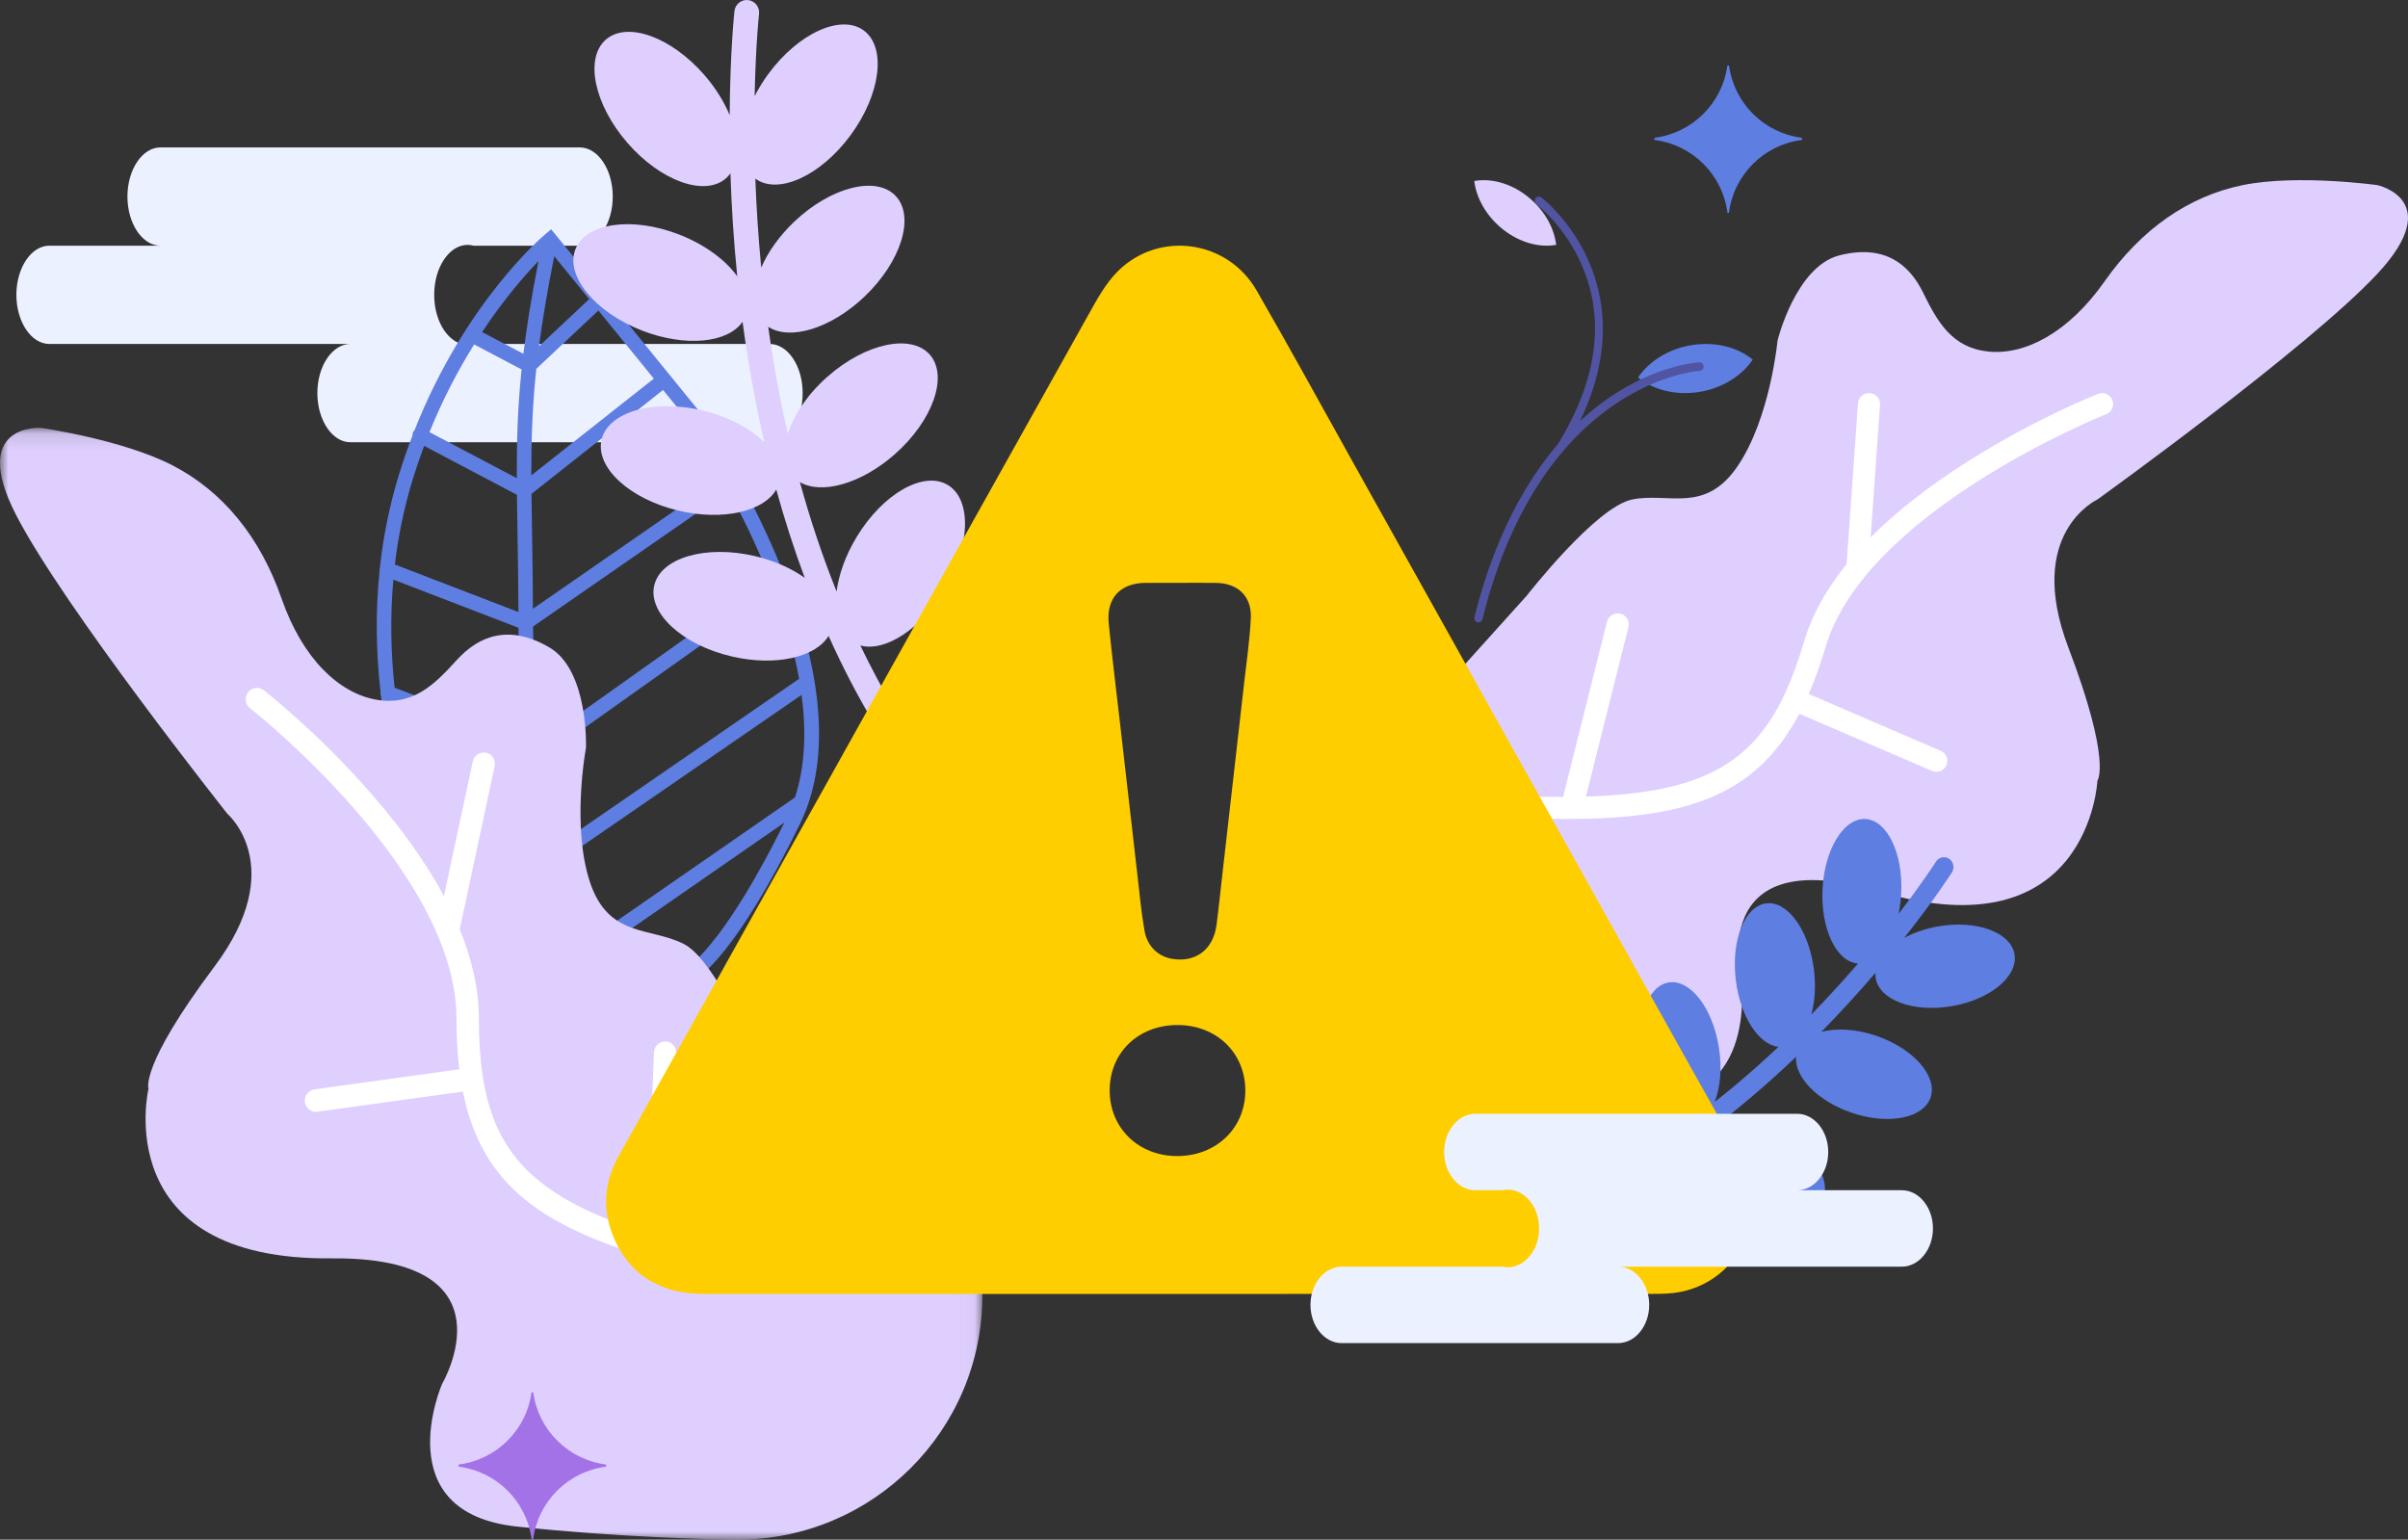 <?xml version="1.0" encoding="UTF-8"?>
<svg width="147px" height="94px" viewBox="0 0 147 94" version="1.1" xmlns="http://www.w3.org/2000/svg" xmlns:xlink="http://www.w3.org/1999/xlink">
    <rect x="0" y="0" width="147" height="94" fill="#333333" stroke="none"/>
    <title>img@2x</title>
    <defs>
        <polygon id="path-1" points="0 0.12 59.969 0.12 59.969 68 0 68"></polygon>
    </defs>
    <g id="Components" stroke="none" stroke-width="1" fill="none" fill-rule="evenodd">
        <g id="popup/1-block/warning" transform="translate(-84, -32)">
            <g id="img" transform="translate(84, 32)">
                <path d="M93.222,11.973 C94.249,12.774 94.872,13.887 95,14.949 C93.998,15.13 92.805,14.828 91.778,14.027 C90.751,13.226 90.128,12.113 90,11.051 C91.003,10.87 92.195,11.172 93.222,11.973" id="Fill-1" fill="#DFCFFF"></path>
                <path d="M103.297,21.066 C104.735,20.841 106.086,21.208 107,21.953 C106.332,22.945 105.141,23.71 103.703,23.934 C102.265,24.159 100.914,23.792 100,23.047 C100.668,22.055 101.859,21.29 103.297,21.066" id="Fill-3" fill="#5E7EE2"></path>
                <path d="M90.008,37.675 C91.255,32.695 93.187,29.342 95.122,27.093 C95.124,27.089 95.124,27.083 95.127,27.079 C97.492,23.207 97.989,19.576 96.606,16.286 C95.572,13.826 93.813,12.484 93.796,12.471 C93.683,12.386 93.659,12.224 93.74,12.107 C93.822,11.991 93.979,11.965 94.092,12.05 C94.162,12.102 100.61,17.079 96.455,25.704 C97.082,25.122 97.691,24.645 98.26,24.259 C101.191,22.264 103.634,22.125 103.736,22.12 C103.875,22.114 103.993,22.225 104,22.368 C104.006,22.512 103.898,22.634 103.76,22.64 C103.664,22.645 94.135,23.269 90.496,37.805 C90.477,37.882 90.426,37.942 90.362,37.974 C90.31,38 90.249,38.008 90.189,37.992 C90.054,37.956 89.973,37.814 90.008,37.675" id="Fill-5" fill="#5054A3"></path>
                <path d="M3.014,15 L9.795,15 C8.687,15 7.78,13.65 7.78,12 C7.78,10.35 8.687,9 9.795,9 L35.393,9 C36.501,9 37.407,10.35 37.407,12 C37.407,13.65 36.501,15 35.393,15 L28.914,15 C28.797,14.969 28.677,14.95 28.554,14.95 C27.423,14.95 26.506,16.316 26.506,18 C26.506,19.685 27.423,21.05 28.554,21.05 C28.677,21.05 28.796,21.031 28.914,21 L46.986,21 C48.094,21 49,22.35 49,24 C49,25.65 48.094,27 46.986,27 L21.388,27 C20.28,27 19.374,25.65 19.374,24 C19.374,22.35 20.28,21 21.388,21 L3.014,21 C1.906,21 1,19.65 1,18 C1,16.35 1.906,15 3.014,15" id="Fill-7" fill="#ECF1FF"></path>
                <path d="M41.702,25.315 L40.156,28.314 L43.53,28.32 C43.641,28.502 43.821,28.802 44.049,29.201 C44.018,29.213 43.988,29.228 43.959,29.248 L32.534,37.166 C32.527,35.418 32.502,33.885 32.479,32.51 C32.465,31.68 32.452,30.901 32.444,30.153 L40.477,23.809 L41.702,25.315 Z M48.782,41.443 L34.79,51.082 C34.307,49.586 33.828,47.878 33.437,46.035 L47.314,36.174 C47.926,37.835 48.461,39.632 48.782,41.443 L48.782,41.443 Z M41.912,59.088 L29.403,58.18 C29.159,57.771 28.551,56.706 27.825,55.143 L36.49,57.736 L36.634,58.018 L47.883,50.22 C44.412,57.233 42.314,58.831 41.912,59.088 L41.912,59.088 Z M25.406,48.644 L34.207,52.135 C34.891,54.15 35.555,55.722 35.97,56.644 L27.34,54.062 C26.694,52.564 26.001,50.729 25.406,48.644 L25.406,48.644 Z M24.09,41.986 C23.863,39.888 23.81,37.672 24.013,35.389 L31.653,38.327 C31.677,40.681 31.949,42.987 32.354,45.14 L24.09,41.986 Z M25.205,47.6 C25.176,47.589 25.146,47.581 25.116,47.575 C24.746,46.141 24.429,44.607 24.21,42.991 L32.56,46.178 C32.932,47.937 33.384,49.572 33.844,51.028 L25.205,47.6 Z M48.531,48.683 L36.971,56.696 C36.613,55.929 35.865,54.243 35.085,51.964 L48.933,42.425 C49.22,44.593 49.163,46.748 48.531,48.683 L48.531,48.683 Z M46.986,35.311 L33.242,45.077 C32.833,42.923 32.558,40.61 32.539,38.251 L44.461,29.988 C44.468,29.983 44.473,29.977 44.479,29.972 C45.186,31.266 46.132,33.145 46.986,35.311 L46.986,35.311 Z M25.205,29.237 C25.419,28.541 25.65,27.871 25.892,27.224 L31.557,30.209 C31.565,30.945 31.578,31.711 31.591,32.525 C31.615,33.948 31.641,35.541 31.647,37.365 L24.105,34.465 C24.309,32.748 24.663,30.998 25.205,29.237 L25.205,29.237 Z M28.945,21.029 L31.842,22.556 C31.597,24.906 31.541,26.937 31.549,29.193 L26.218,26.384 C27.052,24.325 28.003,22.539 28.945,21.029 L28.945,21.029 Z M36.53,18.957 L39.914,23.116 L32.437,29.021 C32.432,26.823 32.494,24.83 32.74,22.519 L36.53,18.957 Z M31.95,21.601 L29.431,20.273 C30.765,18.257 32.035,16.806 32.872,15.939 C32.447,18.116 32.151,19.951 31.95,21.601 L31.95,21.601 Z M35.965,18.262 L32.904,21.139 C33.115,19.536 33.414,17.753 33.835,15.643 L35.965,18.262 Z M40.895,22.909 L33.647,14 L33.304,14.287 C33.085,14.469 28.397,18.453 25.311,26.254 C25.278,26.286 25.248,26.323 25.226,26.367 C25.187,26.441 25.173,26.521 25.178,26.599 C24.887,27.355 24.611,28.144 24.357,28.971 C23.768,30.886 23.394,32.786 23.191,34.648 C23.179,34.695 23.174,34.741 23.177,34.788 C22.907,37.366 22.963,39.866 23.227,42.219 C23.209,42.311 23.22,42.404 23.258,42.487 C23.837,47.349 25.292,51.561 26.563,54.494 C26.575,54.575 26.607,54.652 26.659,54.715 C27.785,57.277 28.742,58.808 28.772,58.854 L28.892,59.043 L42.082,60 L42.179,59.96 C42.412,59.863 44.448,58.847 48.103,51.76 C48.338,51.303 48.581,50.82 48.83,50.312 C50.611,46.674 50.358,41.741 48.078,35.649 C46.397,31.158 44.171,27.662 44.149,27.628 L44.018,27.423 L41.618,27.419 L42.761,25.203 L40.895,22.91 L40.895,22.91 C40.895,22.91 40.895,22.909 40.895,22.909 L40.895,22.909 Z" id="Fill-9" fill="#5E7EE2"></path>
                <g id="Group-13" transform="translate(0, 26)">
                    <mask id="mask-2" fill="white">
                        <use xlink:href="#path-1"></use>
                    </mask>
                    <g id="Clip-12"></g>
                    <path d="M46.018,38.227 C45.202,36.382 43.318,32.449 41.759,31.641 C39.708,30.578 37.15,31.281 36.013,27.851 C34.877,24.42 35.772,19.657 35.772,19.657 C35.772,19.657 35.95,14.929 33.526,13.521 C31.102,12.112 29.261,12.781 27.883,14.299 C26.505,15.818 25.19,17.115 22.949,16.714 C20.707,16.313 18.474,14.242 17.183,10.528 C15.892,6.815 13.63,4.018 10.553,2.423 C7.476,0.828 2.494,0.123 2.494,0.123 C2.494,0.123 -1.897,-0.175 0.974,5.424 C3.845,11.022 13.88,23.683 13.88,23.683 C13.88,23.683 17.666,26.915 13.088,33.016 C8.511,39.116 9.065,40.47 9.065,40.47 C9.065,40.47 6.575,50.956 20.232,50.826 C31.575,50.718 26.989,58.489 26.989,58.489 C26.989,58.489 23.555,66.35 31.559,67.201 C37.711,67.855 43.65,68 45.027,68 C53.279,68 59.969,61.327 59.969,53.095 C59.969,45.196 53.808,38.736 46.018,38.227" id="Fill-11" fill="#DFCFFF" mask="url(#mask-2)"></path>
                </g>
                <path d="M15.145,42.27 C15.377,41.968 15.805,41.91 16.104,42.142 C16.238,42.246 19.408,44.727 22.631,48.419 C24.529,50.595 26.02,52.694 27.102,54.71 L28.861,46.493 C28.941,46.12 29.305,45.88 29.674,45.958 C30.027,46.026 30.277,46.4 30.197,46.773 L28.063,56.743 C28.838,58.632 29.233,60.441 29.234,62.155 C29.234,63.454 29.306,64.622 29.467,65.683 C29.475,65.715 29.485,65.745 29.489,65.778 C29.492,65.801 29.49,65.824 29.491,65.847 C30.271,70.672 32.969,73.218 39.484,75.291 L39.923,64.256 C39.938,63.875 40.256,63.576 40.633,63.588 C41.013,63.603 41.304,63.919 41.289,64.3 L40.836,75.697 C41.95,76.017 43.157,76.328 44.476,76.638 C44.852,76.733 45.069,77.095 44.98,77.466 C44.892,77.837 44.523,78.068 44.156,77.982 C42.779,77.659 41.499,77.336 40.311,76.997 C33.201,74.973 29.416,72.436 28.258,66.644 L19.379,67.873 C19.284,67.886 19.189,67.879 19.102,67.854 C18.848,67.782 18.65,67.564 18.614,67.283 C18.566,66.906 18.831,66.558 19.205,66.506 L28.04,65.283 C27.924,64.328 27.866,63.293 27.866,62.168 C27.864,53.155 15.389,43.336 15.263,43.238 C14.966,43.006 14.912,42.573 15.145,42.27" id="Fill-14" fill="#FFFFFF"></path>
                <path d="M105.455,13 L105.545,13 C105.835,10.675 107.675,8.835 110,8.545 L110,8.412 C107.69,8.123 105.859,6.304 105.551,4 L105.449,4 C105.14,6.304 103.31,8.123 101,8.412 L101,8.545 C103.325,8.835 105.164,10.675 105.455,13" id="Fill-16" fill="#5E7EE2"></path>
                <path d="M32.455,94 L32.545,94 C32.836,91.675 34.675,89.836 37,89.545 L37,89.412 C34.69,89.123 32.86,87.305 32.551,85 L32.449,85 C32.141,87.305 30.31,89.123 28,89.412 L28,89.545 C30.325,89.836 32.165,91.675 32.455,94" id="Fill-18" fill="#A372E7"></path>
                <path d="M93.204,36.366 C93.204,36.366 97.42,30.947 99.639,30.495 C101.858,30.044 104.076,31.398 106.073,28.463 C108.071,25.527 108.514,20.785 108.514,20.785 C108.514,20.785 109.624,16.269 112.287,15.591 C114.949,14.914 116.503,16.043 117.39,17.85 C118.277,19.656 119.165,21.237 121.384,21.463 C123.603,21.689 126.265,20.333 128.484,17.172 C130.703,14.011 133.588,11.978 136.916,11.301 C140.245,10.624 145.126,11.301 145.126,11.301 C145.126,11.301 149.342,12.204 145.126,16.72 C140.91,21.237 128.041,30.495 128.041,30.495 C128.041,30.495 123.603,32.528 126.265,39.528 C128.928,46.528 128.041,47.657 128.041,47.657 C128.041,47.657 127.552,58.238 114.727,54.431 C104.076,51.27 106.295,59.851 106.295,59.851 C106.295,59.851 107.405,68.206 99.639,66.851 C91.873,65.497 90.319,64.367 90.319,64.367 L81,49.915 L93.204,36.366 Z" id="Fill-20" fill="#DFCFFF"></path>
                <path d="M128.952,24.42 C128.813,24.078 128.423,23.911 128.075,24.048 C127.92,24.109 124.231,25.574 120.162,28.149 C117.765,29.666 115.775,31.221 114.197,32.805 L114.77,24.714 C114.796,24.346 114.516,24.028 114.144,24.002 C113.79,23.972 113.45,24.253 113.424,24.621 L112.729,34.438 C111.477,35.987 110.608,37.561 110.139,39.153 C109.784,40.358 109.396,41.423 108.954,42.366 C108.937,42.392 108.92,42.418 108.907,42.448 C108.898,42.468 108.894,42.49 108.887,42.511 C106.828,46.783 103.569,48.433 96.815,48.635 L99.412,38.277 C99.502,37.919 99.281,37.558 98.92,37.469 C98.555,37.382 98.192,37.599 98.102,37.956 L95.42,48.655 C94.275,48.657 93.044,48.627 91.706,48.565 C91.322,48.554 91.018,48.833 91.001,49.2 C90.983,49.568 91.271,49.881 91.643,49.898 C93.039,49.962 94.343,50 95.564,50 C102.87,50 107.158,48.646 109.84,43.577 L117.937,47.064 C118.025,47.102 118.116,47.12 118.206,47.12 C118.467,47.12 118.715,46.97 118.825,46.719 C118.974,46.381 118.818,45.988 118.476,45.841 L110.418,42.371 C110.79,41.515 111.127,40.57 111.435,39.526 C113.898,31.161 128.429,25.345 128.575,25.287 C128.921,25.15 129.09,24.762 128.952,24.42" id="Fill-22" fill="#FFFFFF"></path>
                <path d="M69.9,59.916 C63.045,56.377 57.46,51.045 53.301,44.069 C52.313,42.413 51.407,40.662 50.581,38.825 C49.783,40.137 47.325,40.698 44.668,40.078 C41.667,39.378 39.55,37.439 39.938,35.747 C40.327,34.054 43.075,33.249 46.075,33.949 C47.267,34.227 48.315,34.701 49.126,35.277 C48.482,33.546 47.901,31.75 47.389,29.889 C46.617,31.229 44.136,31.808 41.452,31.183 C38.451,30.483 36.333,28.544 36.722,26.851 C37.111,25.158 39.858,24.353 42.859,25.053 C44.464,25.427 45.812,26.157 46.663,27.013 C46.467,26.166 46.283,25.308 46.113,24.436 C45.795,22.804 45.538,21.201 45.33,19.645 C44.439,20.945 41.841,21.206 39.206,20.186 C36.331,19.072 34.502,16.855 35.12,15.234 C35.739,13.612 38.571,13.2 41.446,14.313 C43.027,14.926 44.291,15.872 45.006,16.87 C44.779,14.614 44.652,12.496 44.591,10.581 C44.513,10.689 44.427,10.792 44.326,10.881 C43.029,12.025 40.333,11.06 38.304,8.725 C36.275,6.391 35.681,3.57 36.978,2.425 C38.275,1.281 40.971,2.246 43.001,4.581 C43.686,5.37 44.204,6.214 44.544,7.031 C44.567,3.158 44.83,0.727 44.835,0.676 C44.884,0.258 45.256,-0.042 45.67,0.005 C46.085,0.052 46.383,0.429 46.337,0.847 C46.332,0.891 46.128,2.781 46.068,5.872 C46.301,5.413 46.581,4.954 46.91,4.507 C48.746,2.015 51.356,0.834 52.74,1.869 C54.125,2.904 53.759,5.764 51.924,8.256 C50.096,10.738 47.5,11.92 46.111,10.907 C46.172,12.579 46.284,14.404 46.47,16.336 C46.878,15.395 47.562,14.413 48.485,13.536 C50.726,11.407 53.502,10.706 54.684,11.97 C55.867,13.234 55.009,15.985 52.768,18.114 C50.712,20.067 48.21,20.814 46.896,19.949 C47.088,21.315 47.318,22.718 47.596,24.143 C47.75,24.937 47.918,25.718 48.095,26.492 C48.452,25.343 49.291,24.076 50.516,22.996 C52.833,20.951 55.632,20.353 56.768,21.66 C57.904,22.967 56.946,25.684 54.629,27.729 C52.577,29.539 50.15,30.212 48.832,29.436 C49.472,31.769 50.221,33.995 51.071,36.113 C51.206,35.07 51.617,33.9 52.303,32.771 C53.911,30.123 56.406,28.713 57.877,29.62 C59.348,30.527 59.236,33.408 57.628,36.055 C56.18,38.439 54.011,39.82 52.521,39.408 C53.167,40.752 53.857,42.047 54.595,43.285 C58.607,50.014 63.988,55.153 70.589,58.561 C70.936,58.74 71.087,59.152 70.95,59.511 C70.94,59.536 70.929,59.561 70.917,59.586 C70.726,59.96 70.271,60.108 69.9,59.916" id="Fill-24" fill="#DFCFFF"></path>
                <path d="M75.458,76.583 C81.255,77.887 87.168,77.465 93.033,75.326 C94.425,74.819 95.815,74.212 97.199,73.514 C97.036,74.712 98.225,76.29 100.106,77.252 C102.231,78.339 104.433,78.228 105.025,77.006 C105.616,75.783 104.373,73.911 102.249,72.824 C101.405,72.393 100.551,72.153 99.789,72.094 C101.013,71.368 102.231,70.571 103.441,69.699 C103.249,70.901 104.442,72.502 106.343,73.474 C108.468,74.561 110.67,74.45 111.261,73.227 C111.853,72.005 110.61,70.133 108.485,69.046 C107.349,68.465 106.193,68.229 105.271,68.32 C105.799,67.904 106.326,67.476 106.85,67.033 C107.833,66.203 108.765,65.359 109.644,64.52 C109.543,65.757 110.961,67.225 113.024,67.932 C115.275,68.705 117.44,68.28 117.861,66.985 C118.282,65.689 116.798,64.013 114.547,63.241 C113.308,62.816 112.097,62.754 111.186,62.999 C112.418,61.745 113.523,60.523 114.49,59.392 C114.484,59.497 114.485,59.603 114.502,59.708 C114.717,61.055 116.79,61.828 119.131,61.432 C121.473,61.038 123.197,59.625 122.982,58.277 C122.767,56.93 120.694,56.157 118.353,56.552 C117.561,56.686 116.843,56.938 116.244,57.261 C118.112,54.9 119.138,53.293 119.16,53.259 C119.334,52.981 119.258,52.611 118.989,52.431 C118.72,52.251 118.359,52.329 118.184,52.606 C118.165,52.636 117.367,53.885 115.901,55.791 C115.985,55.396 116.042,54.976 116.063,54.539 C116.183,52.102 115.205,50.071 113.878,50.002 C112.552,49.933 111.379,51.852 111.259,54.289 C111.14,56.715 112.109,58.739 113.427,58.824 C112.579,59.808 111.625,60.859 110.575,61.938 C110.79,61.162 110.86,60.221 110.738,59.225 C110.44,56.804 109.13,54.981 107.812,55.152 C106.494,55.324 105.668,57.425 105.966,59.845 C106.239,62.066 107.364,63.779 108.566,63.915 C107.788,64.648 106.969,65.383 106.111,66.108 C105.633,66.512 105.154,66.902 104.672,67.282 C105.019,66.406 105.135,65.214 104.932,63.941 C104.548,61.534 103.174,59.761 101.863,59.982 C100.553,60.203 99.801,62.334 100.185,64.742 C100.525,66.874 101.642,68.505 102.803,68.698 C101.288,69.791 99.761,70.764 98.225,71.621 C98.653,70.921 98.977,70.003 99.118,68.973 C99.448,66.557 98.65,64.444 97.335,64.254 C96.019,64.064 94.685,65.868 94.354,68.284 C94.057,70.461 94.675,72.39 95.762,72.891 C94.724,73.381 93.684,73.819 92.644,74.199 C86.987,76.261 81.289,76.67 75.707,75.413 C75.413,75.348 75.123,75.522 75.031,75.808 C75.024,75.828 75.018,75.849 75.013,75.87 C74.945,76.193 75.144,76.512 75.458,76.583" id="Fill-26" fill="#5E7EE2"></path>
                <path d="M67.742,66.584 C67.747,68.885 69.514,70.59 71.886,70.581 C74.263,70.573 76.03,68.859 76.023,66.57 C76.015,64.268 74.252,62.574 71.871,62.581 C69.476,62.588 67.737,64.274 67.742,66.584 M72.027,35.585 C71.416,35.585 70.806,35.585 70.195,35.585 C70.112,35.585 70.029,35.585 69.947,35.585 C68.386,35.594 67.525,36.513 67.684,38.076 C67.9,40.194 68.161,42.308 68.404,44.423 C68.745,47.408 69.084,50.393 69.43,53.377 C69.563,54.525 69.668,55.677 69.866,56.814 C70.037,57.796 70.723,58.416 71.602,58.548 C73.02,58.759 74.065,57.958 74.262,56.484 C74.389,55.535 74.485,54.582 74.593,53.631 C75.048,49.646 75.504,45.661 75.954,41.675 C76.102,40.364 76.297,39.053 76.358,37.737 C76.419,36.413 75.579,35.612 74.257,35.588 C73.514,35.575 72.771,35.586 72.027,35.585 M72.008,78.999 C62.312,78.999 52.616,79.002 42.919,78.998 C40.212,78.997 38.278,77.718 37.372,75.322 C36.753,73.685 36.921,72.094 37.766,70.578 C40.974,64.821 44.189,59.069 47.401,53.314 C53.731,41.973 60.055,30.629 66.399,19.297 C66.941,18.329 67.486,17.301 68.26,16.54 C70.773,14.066 74.93,14.656 76.702,17.718 C78.747,21.253 80.703,24.841 82.695,28.407 C89.525,40.639 96.353,52.871 103.182,65.103 C104.225,66.971 105.29,68.825 106.302,70.71 C108.108,74.072 106.247,78.151 102.581,78.877 C102.042,78.984 101.478,78.994 100.925,78.994 C91.286,79.001 81.647,78.999 72.008,78.999" id="Fill-36" fill="#FFCE00"></path>
                <path d="M116.102,72.667 L109.71,72.667 C110.754,72.667 111.608,71.617 111.608,70.333 C111.608,69.05 110.754,68 109.71,68 L90.059,68 C89.015,68 88.161,69.05 88.161,70.333 C88.161,71.617 89.015,72.667 90.059,72.667 L91.686,72.667 C91.797,72.642 91.91,72.628 92.026,72.628 C93.092,72.628 93.956,73.69 93.956,75 C93.956,76.31 93.092,77.372 92.026,77.372 C91.91,77.372 91.797,77.358 91.686,77.333 L81.899,77.333 C80.854,77.333 80,78.383 80,79.667 C80,80.95 80.854,82 81.899,82 L98.781,82 C99.825,82 100.679,80.95 100.679,79.667 C100.679,78.383 99.825,77.333 98.781,77.333 L116.102,77.333 C117.146,77.333 118,76.283 118,75 C118,73.717 117.146,72.667 116.102,72.667" id="Fill-42" fill="#ECF1FF"></path>
            </g>
        </g>
    </g>
</svg>